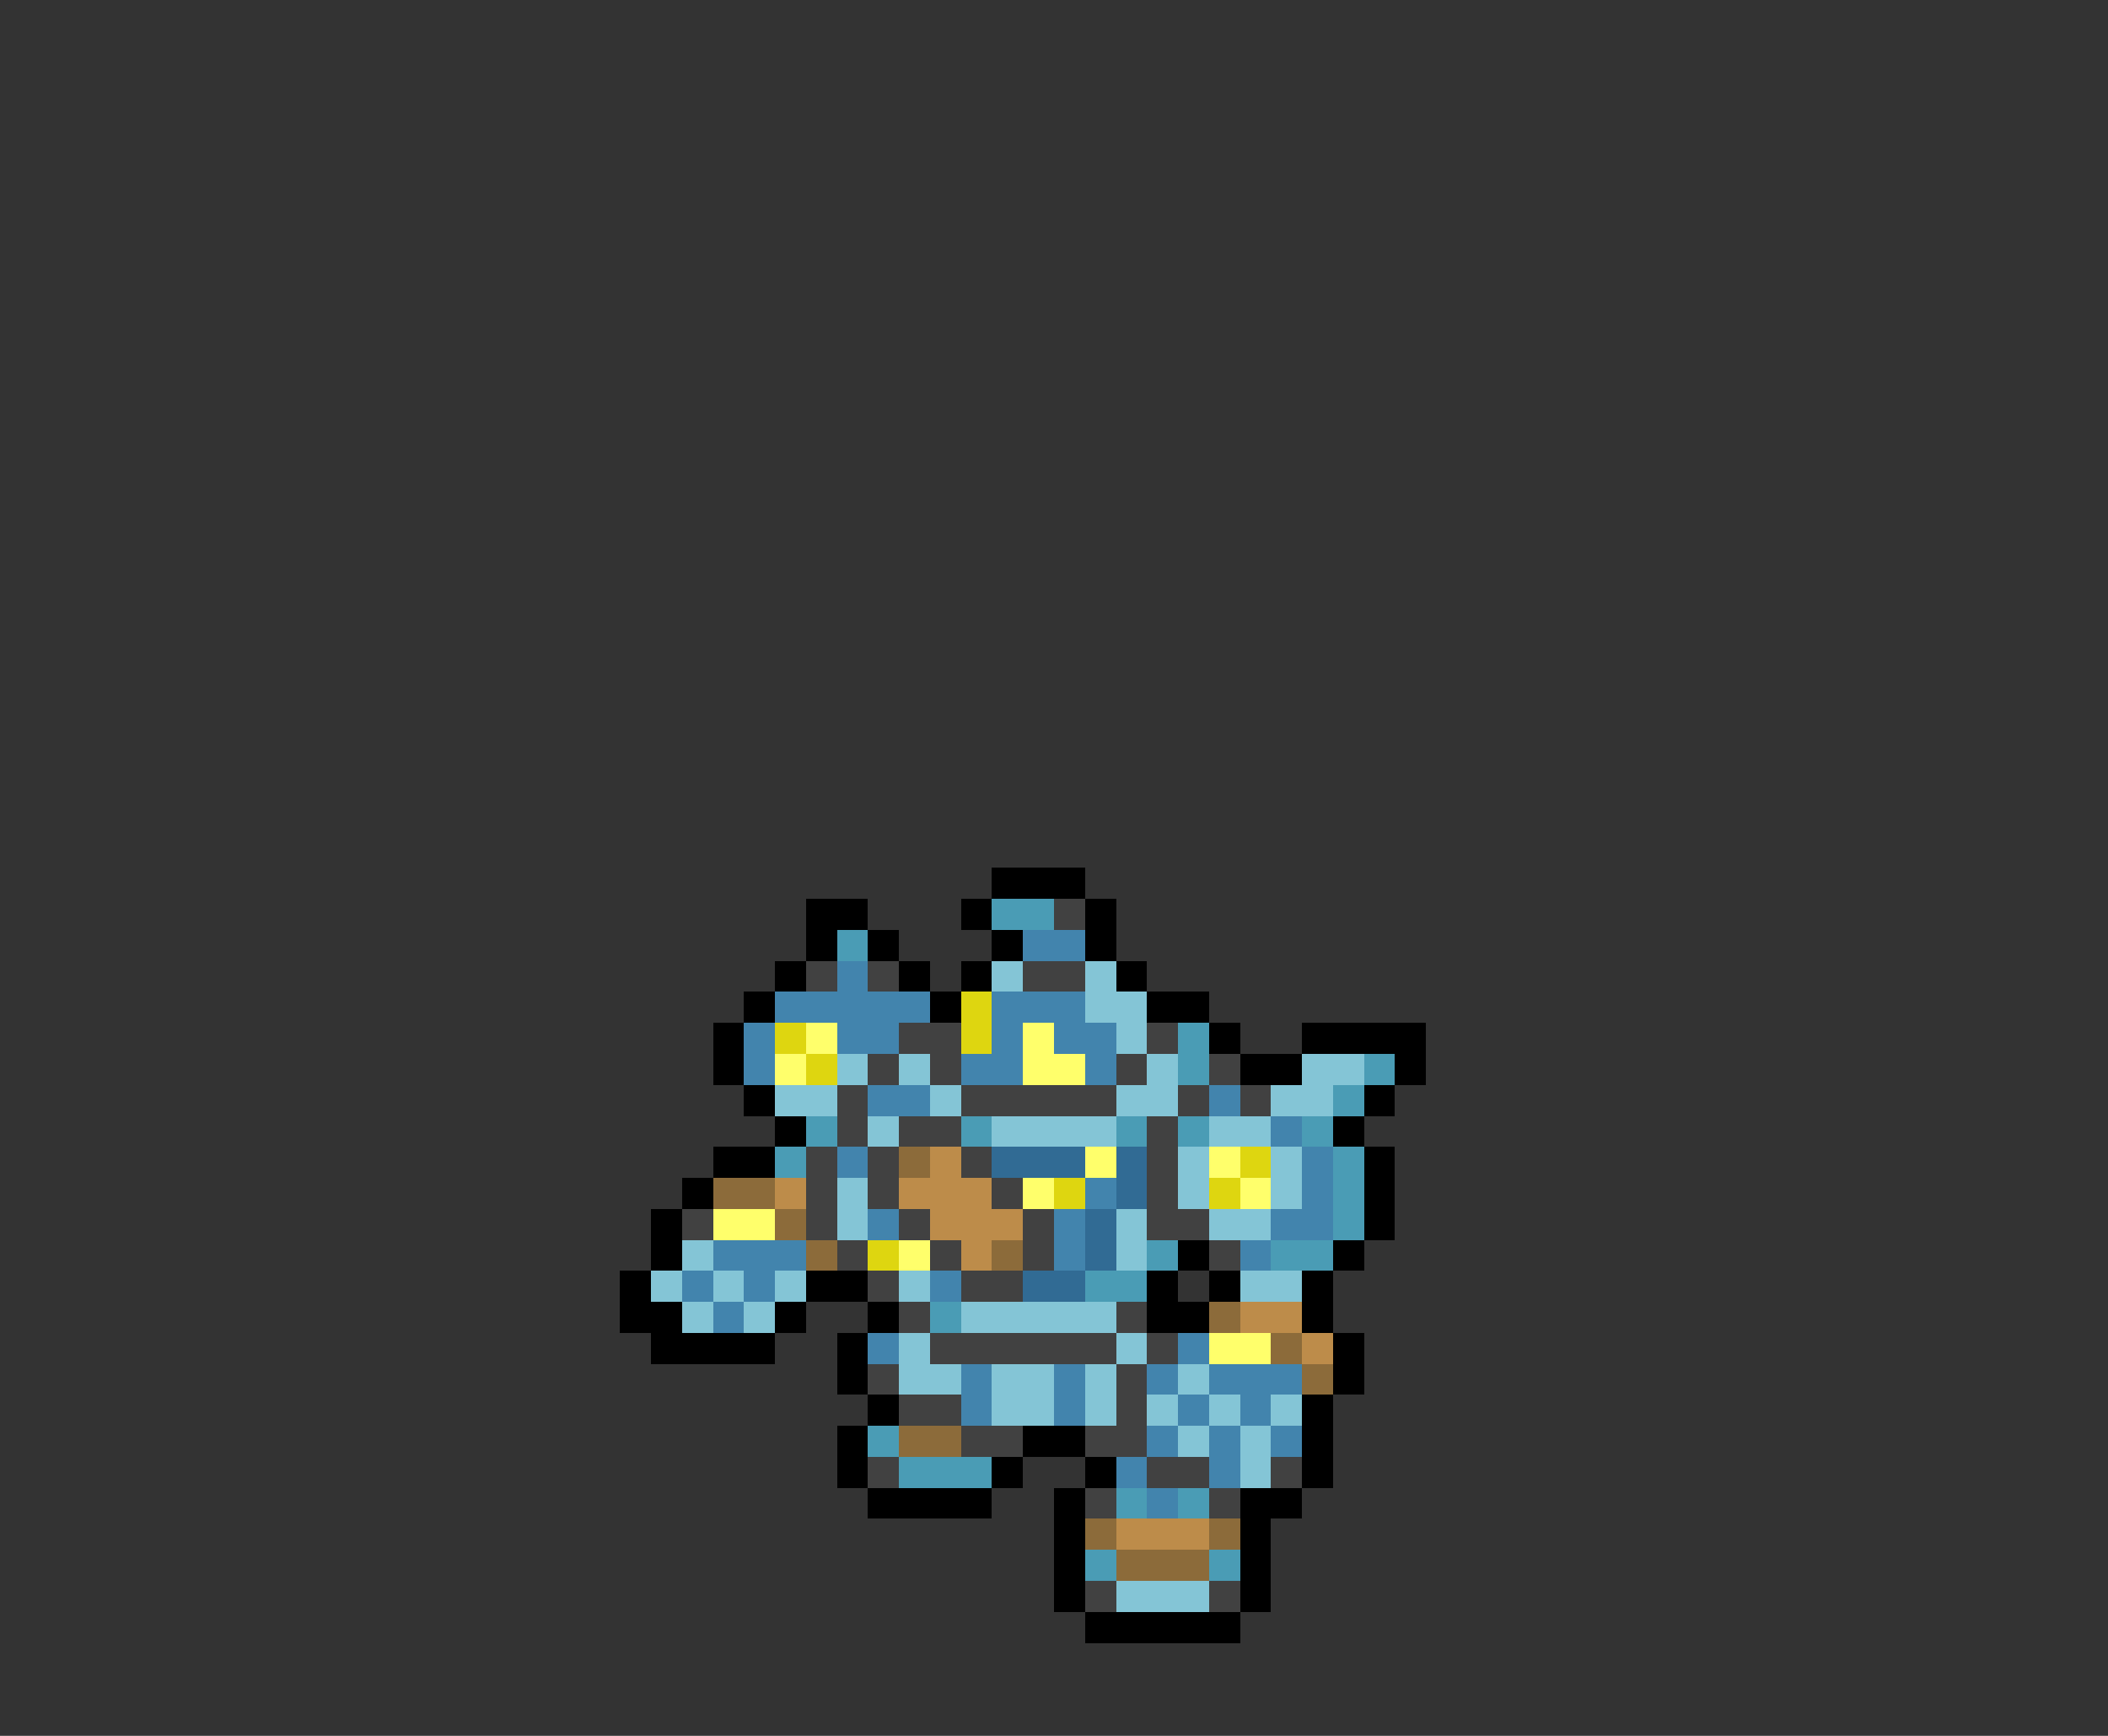 <svg xmlns="http://www.w3.org/2000/svg" viewBox="0 -0.5 68 56" shape-rendering="crispEdges">
<rect x="0" y="-0.5" width="68" height="56" fill="#333333" stroke="none"/>
<path stroke="#000000" d="M32 28h3M26 29h2M31 29h1M35 29h1M26 30h1M28 30h1M32 30h1M35 30h1M25 31h1M29 31h1M31 31h1M36 31h1M24 32h1M30 32h1M37 32h2M23 33h1M39 33h1M42 33h4M23 34h1M40 34h2M45 34h1M24 35h1M44 35h1M25 36h1M43 36h1M23 37h2M44 37h1M22 38h1M44 38h1M21 39h1M44 39h1M21 40h1M38 40h1M43 40h1M20 41h1M26 41h2M37 41h1M39 41h1M42 41h1M20 42h2M25 42h1M28 42h1M37 42h2M42 42h1M21 43h4M27 43h1M43 43h1M27 44h1M43 44h1M28 45h1M42 45h1M27 46h1M33 46h2M42 46h1M27 47h1M32 47h1M35 47h1M42 47h1M28 48h4M34 48h1M40 48h2M34 49h1M40 49h1M34 50h1M40 50h1M34 51h1M40 51h1M35 52h5" />
<path stroke="#4a9cb5" d="M32 29h2M27 30h1M38 33h1M38 34h1M44 34h1M43 35h1M26 36h1M31 36h1M36 36h1M38 36h1M42 36h1M25 37h1M43 37h1M43 38h1M43 39h1M37 40h1M41 40h2M35 41h2M30 42h1M28 46h1M29 47h3M36 48h1M38 48h1M35 50h1M39 50h1" />
<path stroke="#414141" d="M34 29h1M26 31h1M28 31h1M33 31h2M29 33h2M37 33h1M28 34h1M30 34h1M36 34h1M39 34h1M27 35h1M31 35h5M38 35h1M40 35h1M27 36h1M29 36h2M37 36h1M26 37h1M28 37h1M31 37h1M37 37h1M26 38h1M28 38h1M32 38h1M37 38h1M22 39h1M26 39h1M29 39h1M33 39h1M37 39h2M27 40h1M30 40h1M33 40h1M39 40h1M28 41h1M31 41h2M29 42h1M36 42h1M30 43h6M37 43h1M28 44h1M36 44h1M29 45h2M36 45h1M31 46h2M35 46h2M28 47h1M37 47h2M41 47h1M35 48h1M39 48h1M35 51h1M39 51h1" />
<path stroke="#4284ad" d="M33 30h2M27 31h1M25 32h5M32 32h3M24 33h1M27 33h2M32 33h1M34 33h2M24 34h1M31 34h2M35 34h1M28 35h2M39 35h1M41 36h1M27 37h1M42 37h1M35 38h1M42 38h1M28 39h1M34 39h1M41 39h2M23 40h3M34 40h1M40 40h1M22 41h1M24 41h1M30 41h1M23 42h1M28 43h1M38 43h1M31 44h1M34 44h1M37 44h1M39 44h3M31 45h1M34 45h1M38 45h1M40 45h1M37 46h1M39 46h1M41 46h1M36 47h1M39 47h1M37 48h1" />
<path stroke="#84c5d6" d="M32 31h1M35 31h1M35 32h2M36 33h1M27 34h1M29 34h1M37 34h1M42 34h2M25 35h2M30 35h1M36 35h2M41 35h2M28 36h1M32 36h4M39 36h2M38 37h1M41 37h1M27 38h1M38 38h1M41 38h1M27 39h1M36 39h1M39 39h2M22 40h1M36 40h1M21 41h1M23 41h1M25 41h1M29 41h1M40 41h2M22 42h1M24 42h1M31 42h5M29 43h1M36 43h1M29 44h2M32 44h2M35 44h1M38 44h1M32 45h2M35 45h1M37 45h1M39 45h1M41 45h1M38 46h1M40 46h1M40 47h1M36 51h3" />
<path stroke="#ded610" d="M31 32h1M25 33h1M31 33h1M26 34h1M40 37h1M34 38h1M39 38h1M28 40h1" />
<path stroke="#ffff6b" d="M26 33h1M33 33h1M25 34h1M33 34h2M35 37h1M39 37h1M33 38h1M40 38h1M23 39h2M29 40h1M39 43h2" />
<path stroke="#8c6b3a" d="M29 37h1M23 38h2M25 39h1M26 40h1M32 40h1M39 42h1M41 43h1M42 44h1M29 46h2M35 49h1M39 49h1M36 50h3" />
<path stroke="#bd8c4a" d="M30 37h1M25 38h1M29 38h3M30 39h3M31 40h1M40 42h2M42 43h1M36 49h3" />
<path stroke="#316b94" d="M32 37h3M36 37h1M36 38h1M35 39h1M35 40h1M33 41h2" />
</svg>